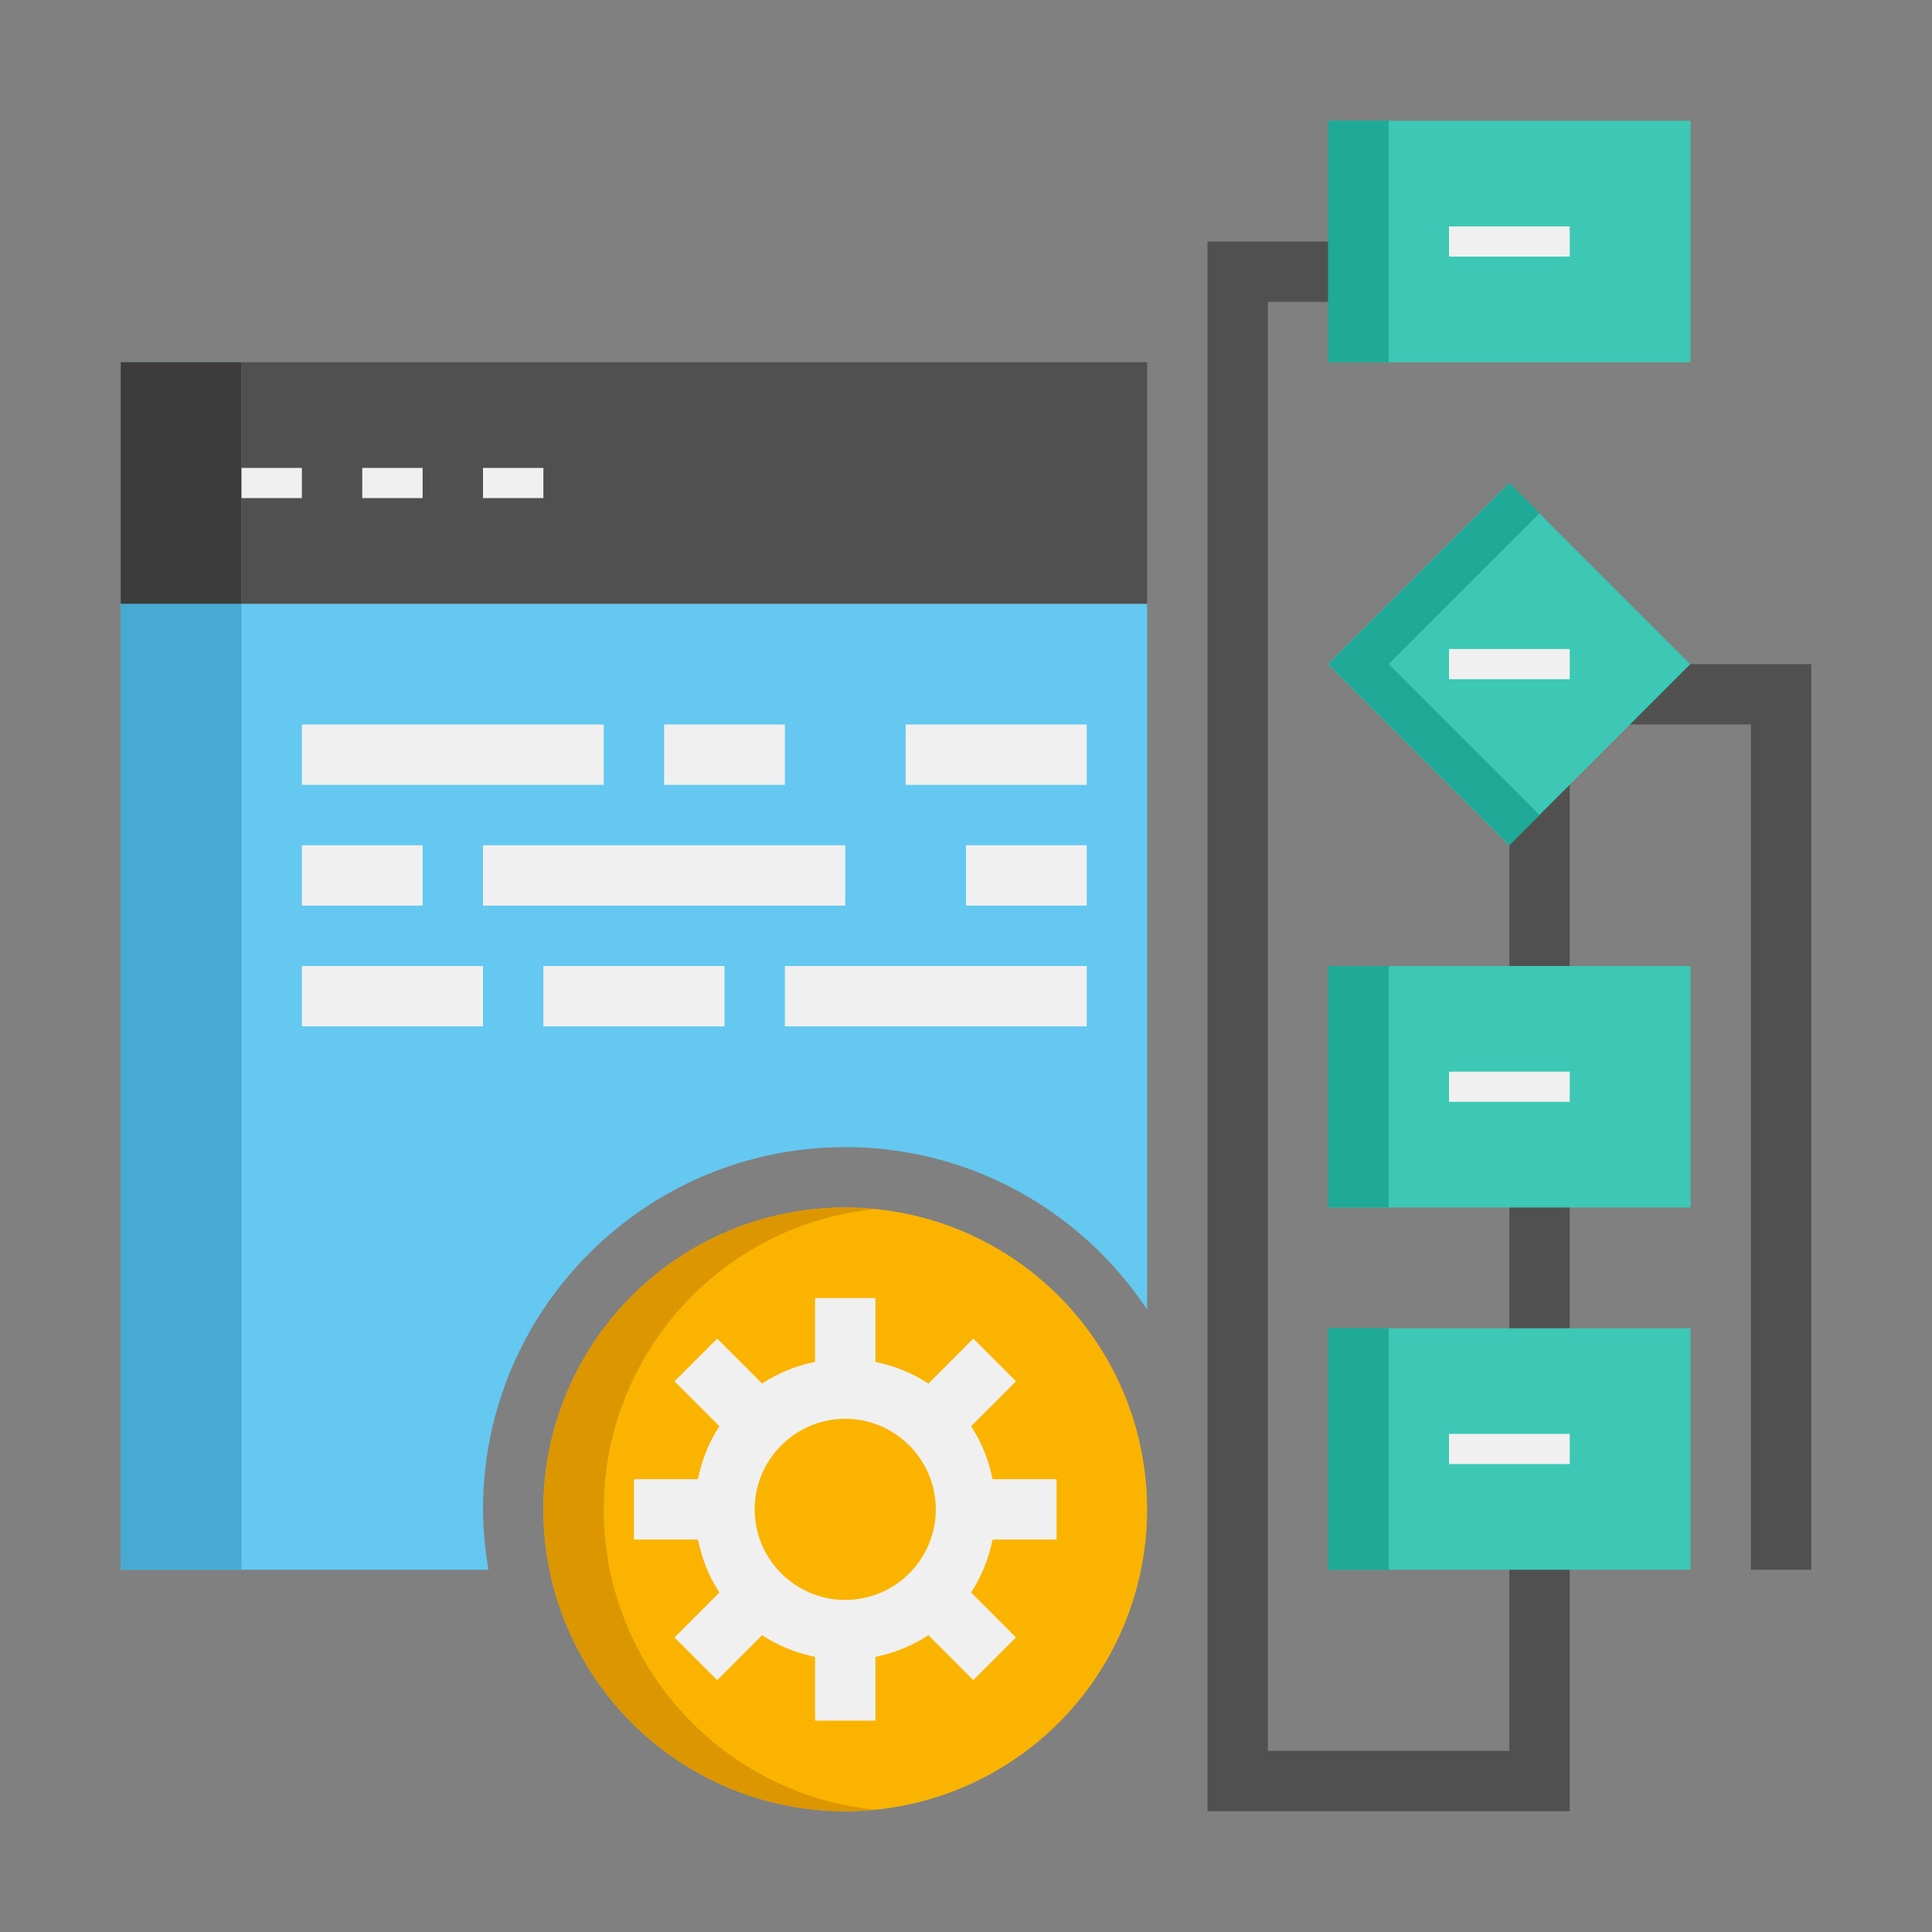<svg enable-background="new 0 0 64 64" height="512" viewBox="0 0 64 64" width="512" xmlns="http://www.w3.org/2000/svg"><rect x="0" y="0" width="64" height="64" fill="#808080" stroke="none"/><g id="Icons"><g><path d="m16 50c0-6.617 5.383-12 12-12 4.171 0 7.849 2.142 10 5.381v-23.381h-34v32h12.181c-.11-.652-.181-1.317-.181-2z" fill="#64c8f0"/></g><g><path d="m50 22v36h-8v-48h8v-2h-10v52h12v-36h6v28h2v-30z" fill="#505050"/></g><g><path d="m4 12h34v8h-34z" fill="#505050"/></g><g><path d="m4 12h4v40h-4z" fill="#46aad2"/></g><g><path d="m4 12h4v8h-4z" fill="#3c3c3c"/></g><g><path d="m44 4h12v8h-12z" fill="#3cc8b4"/></g><g><path d="m44 4h2v8h-2z" fill="#1eaa96"/></g><g><path d="m44 32h12v8h-12z" fill="#3cc8b4"/></g><g><path d="m44 32h2v8h-2z" fill="#1eaa96"/></g><g><path d="m44 44h12v8h-12z" fill="#3cc8b4"/></g><g><path d="m44 44h2v8h-2z" fill="#1eaa96"/></g><g><path d="m45.757 17.757h8.485v8.485h-8.485z" fill="#3cc8b4" transform="matrix(.707 -.707 .707 .707 -.912 41.799)"/></g><g><path d="m46 22 5-5-1-1-6 6 6 6 1-1z" fill="#1eaa96"/></g><g><path d="m10 24h10v2h-10z" fill="#f0f0f0"/></g><g><path d="m10 32h6v2h-6z" fill="#f0f0f0"/></g><g><path d="m18 32h6v2h-6z" fill="#f0f0f0"/></g><g><path d="m26 32h10v2h-10z" fill="#f0f0f0"/></g><g><path d="m16 28h12v2h-12z" fill="#f0f0f0"/></g><g><path d="m30 24h6v2h-6z" fill="#f0f0f0"/></g><g><path d="m10 28h4v2h-4z" fill="#f0f0f0"/></g><g><path d="m32 28h4v2h-4z" fill="#f0f0f0"/></g><g><path d="m22 24h4v2h-4z" fill="#f0f0f0" transform="matrix(-1 0 0 -1 48 50)"/></g><g><path d="m48 7.5h4v1h-4z" fill="#f0f0f0"/></g><g><path d="m48 21.5h4v1h-4z" fill="#f0f0f0"/></g><g><path d="m48 35.5h4v1h-4z" fill="#f0f0f0"/></g><g><path d="m48 47.5h4v1h-4z" fill="#f0f0f0"/></g><g><path d="m8 15.5h2v1h-2z" fill="#f0f0f0"/></g><g><path d="m12 15.5h2v1h-2z" fill="#f0f0f0"/></g><g><path d="m16 15.5h2v1h-2z" fill="#f0f0f0"/></g><g><circle cx="28" cy="50" fill="#fab400" r="10"/></g><g><path d="m20 50c0-5.185 3.947-9.448 9-9.95-.329-.032-.662-.05-1-.05-5.523 0-10 4.477-10 10s4.477 10 10 10c.338 0 .671-.018 1-.05-5.053-.502-9-4.765-9-9.95z" fill="#dc9600"/></g><g><path d="m35 51v-2h-2.12c-.13-.635-.366-1.232-.712-1.754l1.488-1.488-1.414-1.414-1.488 1.488c-.523-.346-1.119-.587-1.754-.718v-2.114h-2v2.114c-.635.131-1.231.371-1.754.718l-1.488-1.488-1.414 1.414 1.488 1.488c-.346.522-.582 1.119-.712 1.754h-2.12v2h2.12c.13.635.366 1.232.712 1.754l-1.488 1.488 1.414 1.414 1.488-1.488c.523.346 1.119.587 1.754.718v2.114h2v-2.114c.635-.131 1.231-.371 1.754-.718l1.488 1.488 1.414-1.414-1.488-1.488c.346-.523.582-1.119.712-1.754zm-7 2c-1.654 0-3-1.346-3-3s1.346-3 3-3 3 1.346 3 3-1.346 3-3 3z" fill="#f0f0f0"/></g></g></svg>